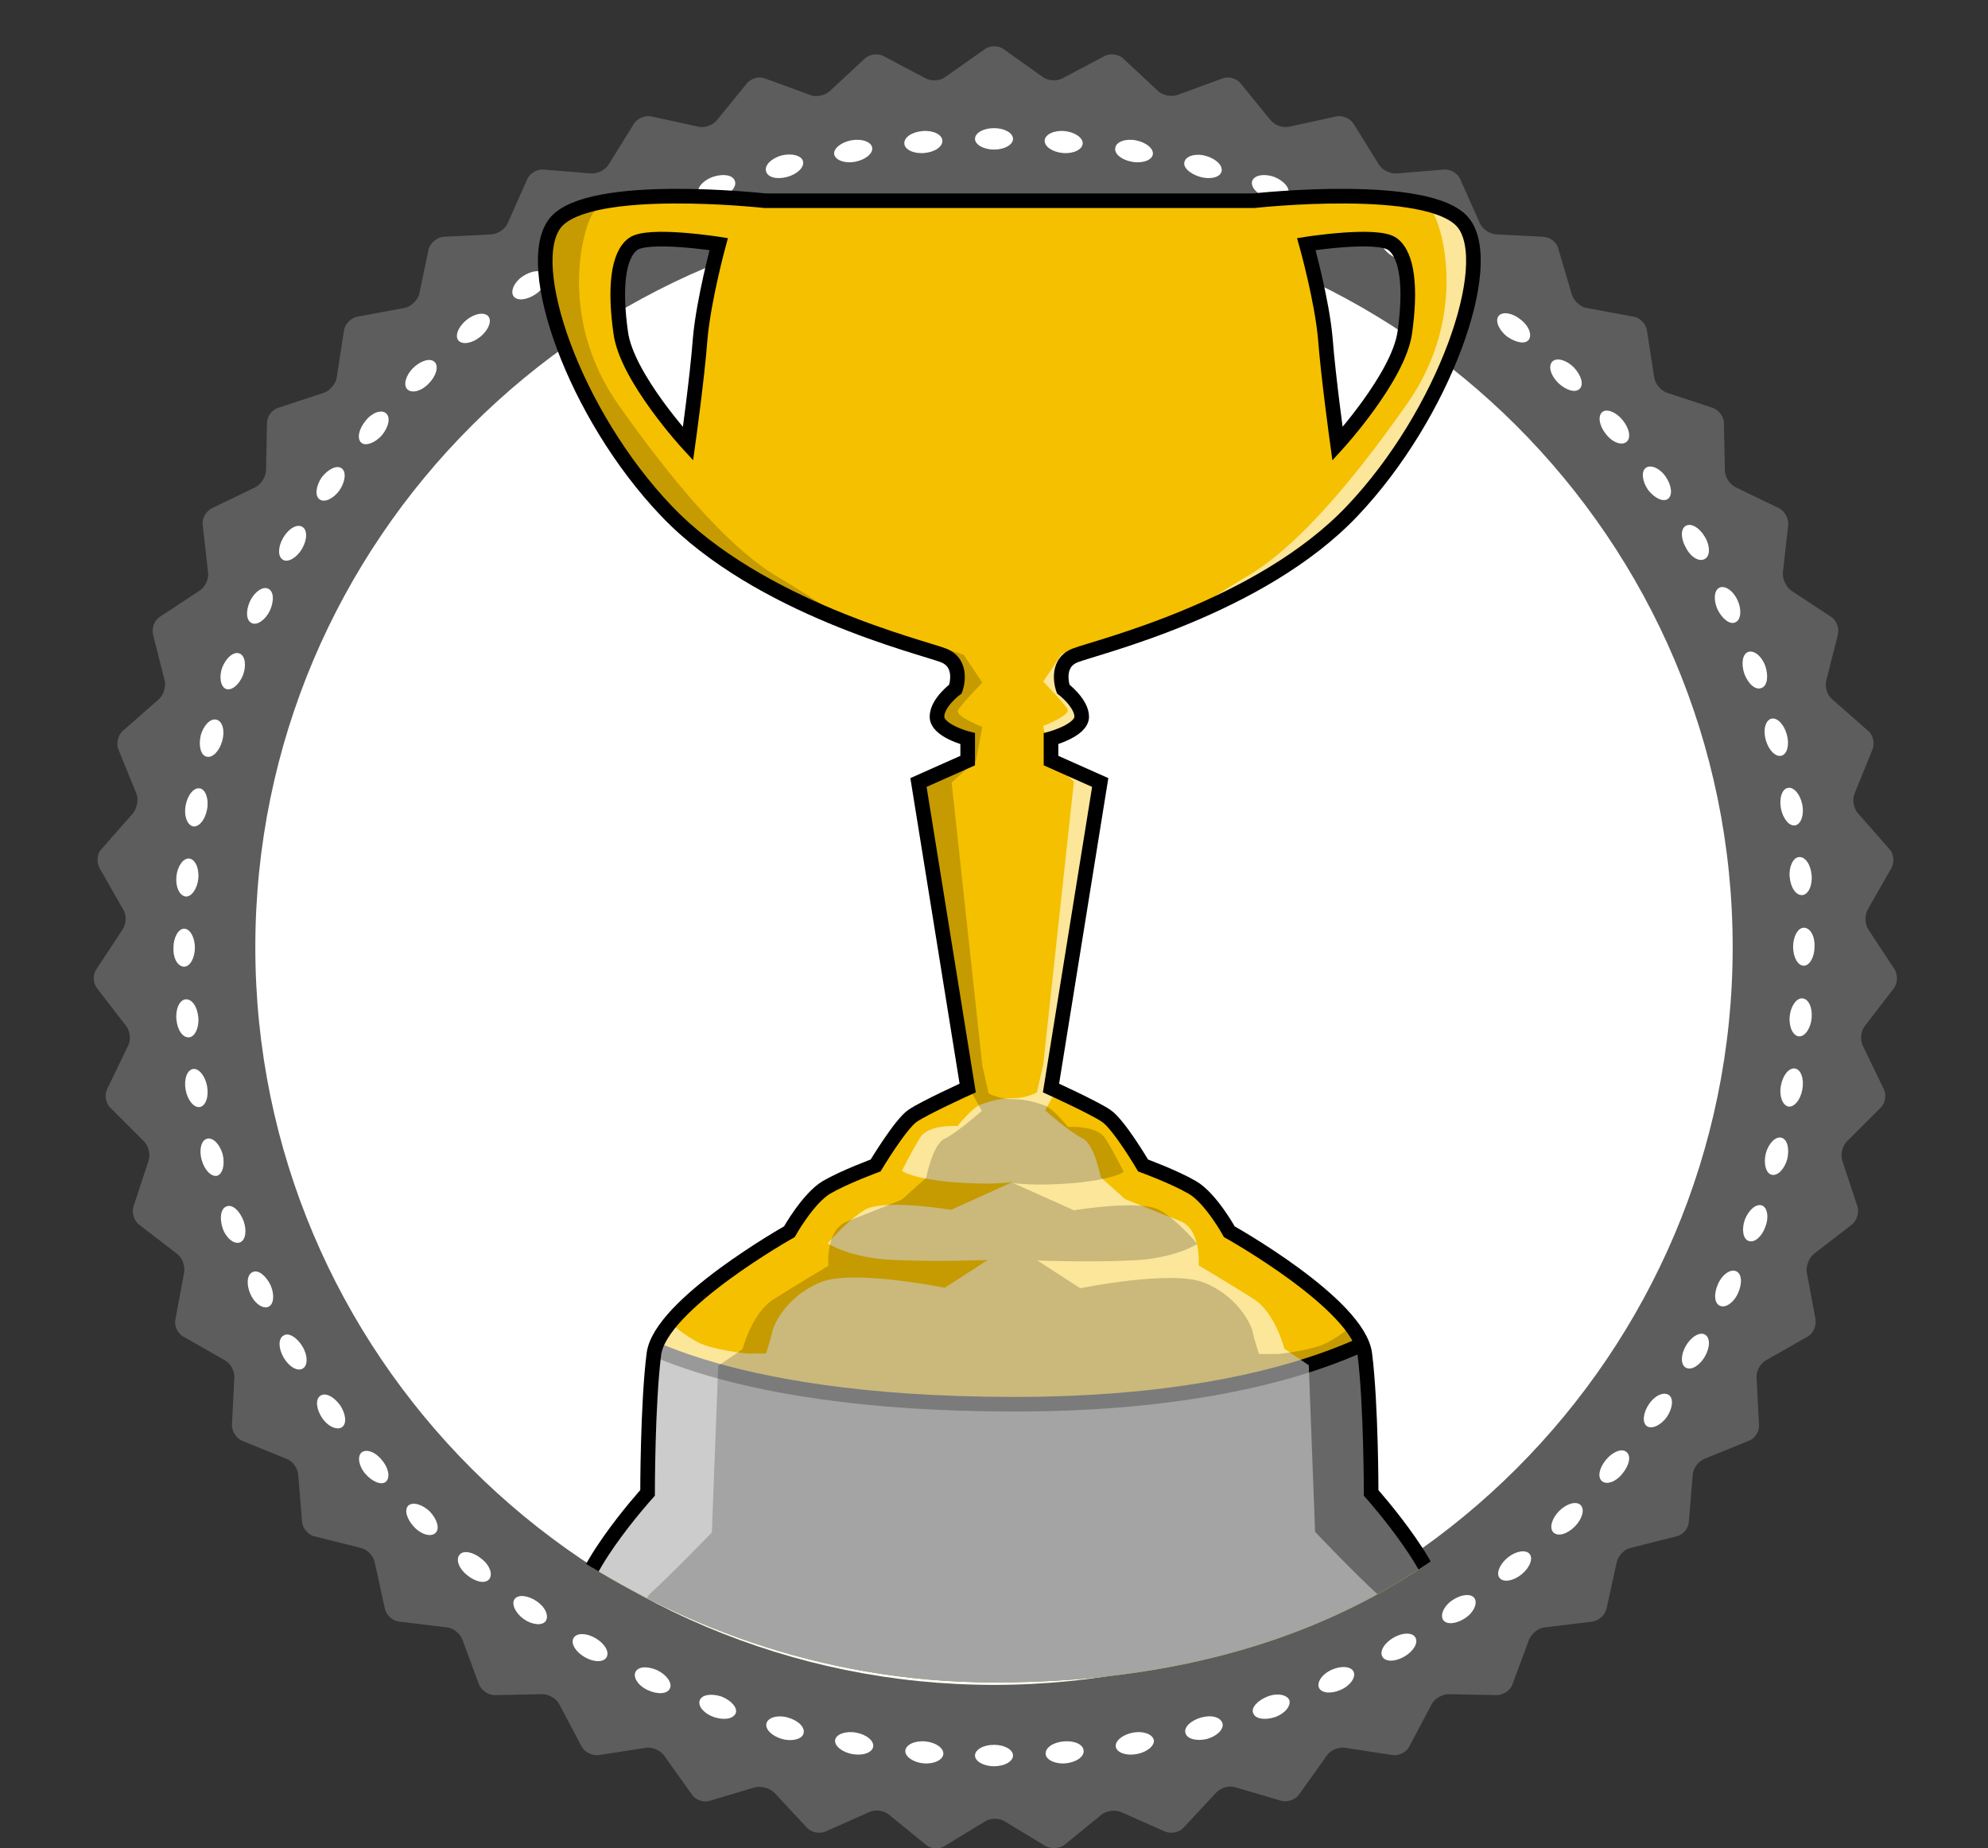 <?xml version="1.0" encoding="utf-8"?>
<!-- Generator: Adobe Illustrator 19.0.0, SVG Export Plug-In . SVG Version: 6.00 Build 0)  -->
<!DOCTYPE svg PUBLIC "-//W3C//DTD SVG 1.1//EN" "http://www.w3.org/Graphics/SVG/1.1/DTD/svg11.dtd">
<svg version="1.1" id="Layer_1" xmlns="http://www.w3.org/2000/svg" xmlns:xlink="http://www.w3.org/1999/xlink" x="0px" y="0px"
	 viewBox="-395 411.7 408 379.3" style="enable-background:new -395 411.7 408 379.3;" xml:space="preserve">
<rect x="-395" y="411.7" width="408" height="379.3" fill="#333333" stroke="none"/>
<style type="text/css">
	.st0{fill:#5D5D5D;}
	.st1{fill:#FFFFFF;}
	.st2{fill:none;}
	.st3{clip-path:url(#XMLID_2_);}
	.st4{fill:#F5C000;}
	.st5{clip-path:url(#SVGID_2_);fill:#808080;stroke:#000000;stroke-width:3;stroke-miterlimit:10;}
	.st6{opacity:0.6;enable-background:new    ;}
	.st7{clip-path:url(#SVGID_4_);fill:#FFFFFF;}
	.st8{opacity:0.2;enable-background:new    ;}
	.st9{clip-path:url(#SVGID_6_);fill:#030303;}
	.st10{fill:none;stroke:#000000;stroke-width:3;stroke-miterlimit:10;}
</style>
<path class="st0" d="M-192.9,421.8c1.1-0.8,2.8-0.8,3.9,0l8,5.7c1.1,0.8,2.9,0.9,4,0.3l8.7-4.6c1.1-0.6,2.9-0.4,3.8,0.5l7.2,6.7
	c0.9,0.9,2.7,1.2,3.9,0.8l9.3-3.4c1.2-0.5,2.9,0,3.7,1l6.2,7.6c0.8,1,2.5,1.6,3.8,1.3l9.6-2.1c1.3-0.3,2.9,0.4,3.6,1.5l5.2,8.4
	c0.7,1.1,2.3,1.9,3.6,1.8l9.8-0.8c1.3-0.1,2.8,0.8,3.3,2l4,9c0.5,1.2,2,2.2,3.3,2.3l9.8,0.5c1.3,0.1,2.7,1.1,3,2.4l2.8,9.5
	c0.4,1.2,1.7,2.5,3,2.7l9.7,1.8c1.3,0.2,2.5,1.5,2.7,2.8l1.5,9.7c0.2,1.3,1.4,2.7,2.6,3.1l9.4,3.1c1.2,0.4,2.3,1.8,2.3,3.1l0.2,9.8
	c0,1.3,1,2.8,2.2,3.4l8.9,4.3c1.2,0.6,2,2.1,1.9,3.4l-1.1,9.8c-0.1,1.3,0.6,2.9,1.7,3.7l8.2,5.4c1.1,0.7,1.7,2.3,1.4,3.6l-2.4,9.5
	c-0.3,1.3,0.2,3,1.2,3.8l7.4,6.5c1,0.8,1.4,2.5,0.9,3.8l-3.7,9.1c-0.5,1.2-0.2,3,0.7,4l6.5,7.4c0.9,1,1,2.7,0.4,3.8l-4.9,8.6
	c-0.6,1.1-0.6,2.9,0.1,4l5.4,8.2c0.7,1.1,0.7,2.8-0.1,3.9l-6,7.8c-0.8,1-1,2.8-0.4,4l4.3,8.9c0.6,1.2,0.3,2.9-0.6,3.8l-7,7
	c-0.9,0.9-1.3,2.7-0.9,3.9l3.1,9.4c0.4,1.2-0.1,2.9-1.1,3.7l-7.8,6c-1,0.8-1.7,2.5-1.5,3.8l1.8,9.7c0.2,1.3-0.5,2.9-1.6,3.5
	l-8.6,4.9c-1.1,0.6-2,2.2-1.9,3.5l0.5,9.8c0.1,1.3-0.9,2.8-2.1,3.2l-9.1,3.7c-1.2,0.5-2.3,1.9-2.4,3.2l-0.8,9.8
	c-0.1,1.3-1.2,2.6-2.5,2.9l-9.5,2.4c-1.3,0.3-2.5,1.6-2.8,2.9l-2.1,9.6c-0.3,1.3-1.6,2.4-2.9,2.6l-9.8,1.2c-1.3,0.1-2.7,1.3-3.2,2.5
	l-3.4,9.2c-0.4,1.2-1.9,2.2-3.2,2.2l-9.9-0.2c-1.3,0-2.9,0.9-3.5,2.1l-4.6,8.7c-0.6,1.1-2.1,1.9-3.4,1.7l-9.8-1.5
	c-1.3-0.2-3,0.5-3.7,1.6l-5.7,8c-0.8,1.1-2.4,1.6-3.6,1.3l-9.5-2.8c-1.2-0.4-3,0.1-3.9,1.1l-6.7,7.2c-0.9,1-2.6,1.3-3.8,0.8l-9-4
	c-1.2-0.5-3-0.3-4,0.5l-7.6,6.2c-1,0.8-2.8,0.9-3.9,0.3l-8.4-5.1c-1.1-0.7-2.9-0.7-4,0l-8.4,5.1c-1.1,0.7-2.8,0.6-3.8-0.3l-7.6-6.2
	c-1-0.8-2.8-1.1-4-0.5l-9,4c-1.2,0.5-2.9,0.2-3.8-0.8l-6.7-7.2c-0.9-0.9-2.7-1.4-3.9-1.1l-9.4,2.8c-1.2,0.4-2.9-0.2-3.6-1.3l-5.7-8
	c-0.8-1.1-2.4-1.8-3.7-1.6l-9.7,1.5c-1.3,0.2-2.9-0.6-3.5-1.7l-4.6-8.7c-0.6-1.2-2.2-2.1-3.5-2.1l-9.8,0.2c-1.3,0-2.7-1-3.2-2.2
	l-3.4-9.2c-0.4-1.2-1.9-2.4-3.2-2.5l-9.8-1.2c-1.3-0.1-2.6-1.3-2.9-2.6l-2.1-9.6c-0.3-1.3-1.5-2.6-2.8-2.9l-9.6-2.4
	c-1.3-0.3-2.4-1.7-2.5-2.9l-0.8-9.8c-0.1-1.3-1.2-2.8-2.4-3.2l-9.1-3.7c-1.2-0.5-2.1-2-2.1-3.2l0.5-9.8c0.1-1.3-0.8-2.9-1.9-3.5
	l-8.6-4.9c-1.1-0.6-1.9-2.2-1.6-3.5l1.8-9.7c0.2-1.3-0.4-3-1.5-3.8l-7.8-6c-1-0.8-1.5-2.4-1.1-3.7l3.1-9.4c0.4-1.2,0-3-0.9-3.9l-7-7
	c-0.9-0.9-1.2-2.6-0.6-3.8l4.3-8.9c0.6-1.2,0.4-3-0.4-4l-6-7.8c-0.8-1-0.9-2.8-0.1-3.9l5.4-8.2c0.7-1.1,0.8-2.9,0.1-4l-4.9-8.6
	c-0.6-1.1-0.5-2.9,0.4-3.8l6.5-7.4c0.8-1,1.2-2.8,0.7-4l-3.7-9.1c-0.5-1.2-0.1-2.9,0.9-3.8l7.4-6.5c1-0.9,1.5-2.6,1.2-3.8l-2.4-9.5
	c-0.3-1.3,0.3-2.9,1.4-3.6l8.2-5.4c1.1-0.7,1.9-2.4,1.7-3.7l-1.1-9.8c-0.2-1.3,0.7-2.8,1.9-3.4l8.9-4.3c1.2-0.6,2.1-2.1,2.2-3.4
	l0.2-9.8c0-1.3,1-2.7,2.3-3.1l9.4-3.1c1.2-0.4,2.4-1.8,2.6-3.1l1.5-9.7c0.2-1.3,1.4-2.5,2.7-2.8l9.7-1.8c1.3-0.2,2.6-1.5,3-2.7
	l2-9.5c0.4-1.2,1.7-2.3,3-2.4l9.9-0.5c1.3-0.1,2.8-1.1,3.3-2.3l4-9c0.5-1.2,2-2.1,3.3-2l9.8,0.8c1.3,0.1,2.9-0.7,3.6-1.8l5.2-8.4
	c0.7-1.1,2.3-1.8,3.6-1.5l9.6,2.1c1.3,0.3,3-0.3,3.8-1.3l6.2-7.6c0.8-1,2.5-1.5,3.7-1l9.3,3.4c1.2,0.5,3,0.1,4-0.8l7.2-6.7
	c1-0.9,2.7-1.1,3.8-0.5l8.7,4.6c1.2,0.6,3,0.5,4-0.3L-192.9,421.8z"/>
<path class="st1" d="M-39.4,606.1c0,83.6-67.9,151.4-151.6,151.4s-151.6-67.8-151.6-151.4s67.9-151.4,151.6-151.4
	S-39.4,522.5-39.4,606.1z"/>
<path class="st1" d="M-176.9,443.1c2.2,0.2,4-0.7,4.1-1.9s-1.6-2.4-3.7-2.6c-2.2-0.2-4,0.7-4.1,1.9
	C-180.7,441.7-179.1,442.9-176.9,443.1z M-205.1,769.1c-2.2-0.2-4,0.7-4.1,1.9c-0.1,1.2,1.6,2.4,3.7,2.6c2.2,0.2,4-0.7,4.1-1.9
	S-202.9,769.3-205.1,769.1z M-219.3,767.3c-2.1-0.4-4.1,0.3-4.3,1.5c-0.2,1.2,1.4,2.5,3.5,2.9c2.2,0.4,4.1-0.3,4.3-1.5
	S-217.1,767.7-219.3,767.3z M-162.7,444.9c2.1,0.4,4.1-0.3,4.3-1.5c0.2-1.2-1.4-2.5-3.5-2.9c-2.1-0.4-4,0.3-4.2,1.5
	C-166.4,443.2-164.9,444.5-162.7,444.9z M-148.7,448c2.1,0.6,4.1,0.1,4.4-1.1c0.3-1.2-1.1-2.6-3.2-3.2c-2.1-0.6-4.1,0-4.4,1.2
	C-152.3,446-150.8,447.4-148.7,448z M-233.3,764.2c-2.1-0.6-4.1,0-4.4,1.2c-0.3,1.2,1.1,2.6,3.2,3.2c2.1,0.6,4.1,0,4.4-1.1
	C-229.7,766.2-231.2,764.8-233.3,764.2z M-135.1,452.3c2,0.7,4,0.4,4.5-0.8c0.4-1.2-0.9-2.7-2.9-3.5c-2-0.7-4-0.4-4.5,0.8
	C-138.4,450-137.1,451.5-135.1,452.3z M-246.9,759.9c-2.1-0.7-4.1-0.4-4.5,0.8s0.9,2.7,2.9,3.4c2.1,0.7,4,0.4,4.5-0.8
	C-243.6,762.2-244.9,760.7-246.9,759.9z M-260.1,754.5c-2-0.9-4-0.8-4.5,0.4c-0.5,1.1,0.6,2.8,2.6,3.7s4,0.8,4.5-0.4
	C-257,757.1-258.2,755.4-260.1,754.5z M-121.9,457.7c2,0.9,4,0.8,4.5-0.4c0.5-1.1-0.6-2.8-2.6-3.7s-4-0.8-4.5,0.4
	C-125,455.2-123.8,456.8-121.9,457.7z M-109.2,464.3c1.9,1.1,3.9,1.1,4.5,0s-0.4-2.8-2.3-3.9c-1.9-1.1-3.9-1.1-4.5,0
	C-112.1,461.5-111,463.2-109.2,464.3z M-272.8,747.9c-1.9-1.1-3.9-1.1-4.5,0c-0.6,1.1,0.4,2.8,2.3,3.9c1.9,1.1,3.9,1.1,4.5,0
	C-269.9,750.7-270.9,749-272.8,747.9z M-284.9,740.3c-1.8-1.2-3.8-1.4-4.5-0.4c-0.7,1,0.2,2.9,1.9,4.1c1.7,1.2,3.8,1.4,4.5,0.4
	C-282.3,743.3-283.1,741.5-284.9,740.3z M-97.1,472c1.8,1.2,3.8,1.4,4.5,0.4s-0.1-2.9-1.9-4.1c-1.8-1.2-3.8-1.4-4.5-0.4
	S-98.9,470.7-97.1,472z M-81.3,481.5c0.8-1,0.1-2.9-1.6-4.2c-1.7-1.4-3.7-1.7-4.5-0.8c-0.8,0.9-0.1,2.8,1.6,4.2
	C-84,482-82.1,482.4-81.3,481.5z M-300.7,730.8c-0.8,1-0.1,2.9,1.6,4.2c1.7,1.4,3.7,1.8,4.5,0.8c0.8-1,0.1-2.9-1.6-4.2
	C-297.9,730.2-299.9,729.8-300.7,730.8z M-311.2,720.7c-0.9,0.9-0.3,2.8,1.2,4.4c1.5,1.6,3.5,2.1,4.4,1.2c0.9-0.9,0.3-2.8-1.2-4.4
	C-308.4,720.4-310.3,719.9-311.2,720.7z M-70.8,491.5c0.9-0.9,0.3-2.8-1.2-4.4c-1.5-1.5-3.5-2.1-4.4-1.2c-0.9,0.9-0.4,2.8,1.2,4.4
	C-73.6,491.8-71.7,492.4-70.8,491.5z M-320.8,709.8c-0.9,0.8-0.6,2.8,0.8,4.4s3.3,2.4,4.2,1.6c0.9-0.8,0.6-2.8-0.8-4.4
	C-317.9,709.7-319.8,709-320.8,709.8z M-61.2,502.4c1-0.8,0.6-2.8-0.8-4.5c-1.4-1.7-3.3-2.4-4.2-1.6c-0.9,0.8-0.6,2.8,0.8,4.5
	C-64.1,502.5-62.2,503.2-61.2,502.4z M-52.7,514.1c1-0.7,0.8-2.7-0.4-4.5c-1.2-1.8-3.1-2.6-4.1-1.9s-0.8,2.7,0.4,4.5
	C-55.5,513.9-53.7,514.8-52.7,514.1z M-329.3,698.2c-1,0.7-0.8,2.7,0.4,4.5c1.2,1.8,3.1,2.6,4.1,1.9c1-0.7,0.8-2.7-0.4-4.5
	C-326.5,698.3-328.3,697.4-329.3,698.2z M-336.8,685.8c-1.1,0.6-1.1,2.6,0,4.5c1.1,1.9,2.8,2.9,3.9,2.3c1.1-0.6,1.1-2.7,0-4.5
	C-334,686.2-335.8,685.1-336.8,685.8z M-45.1,526.4c1.1-0.6,1.1-2.7,0-4.5c-1.1-1.9-2.8-2.9-3.9-2.3c-1.1,0.6-1.1,2.6,0,4.5
	C-48,526.1-46.2,527.1-45.1,526.4z M-38.8,539.4c1.1-0.5,1.3-2.6,0.4-4.5c-0.9-2-2.6-3.1-3.7-2.6s-1.3,2.5-0.4,4.5
	C-41.5,538.8-39.9,540-38.8,539.4z M-343.2,672.8c-1.1,0.5-1.3,2.5-0.4,4.5s2.6,3.1,3.7,2.6s1.3-2.5,0.4-4.5
	C-340.5,673.4-342.1,672.2-343.2,672.8z M-348.5,659.3c-1.2,0.4-1.5,2.4-0.8,4.5c0.7,2,2.3,3.3,3.5,2.9c1.2-0.4,1.5-2.4,0.8-4.4
	C-345.8,660.2-347.3,658.8-348.5,659.3z M-33.5,552.9c1.2-0.4,1.5-2.4,0.8-4.5c-0.7-2-2.3-3.3-3.5-2.9s-1.5,2.4-0.8,4.5
	C-36.2,552.1-34.7,553.4-33.5,552.9z M-349.3,648.6c-0.6-2.1-2-3.5-3.2-3.2c-1.2,0.3-1.7,2.3-1.1,4.4c0.6,2.1,2,3.5,3.2,3.2
	C-349.3,652.6-348.8,650.7-349.3,648.6z M-32.6,563.6c0.6,2.1,2,3.5,3.2,3.2s1.7-2.3,1.1-4.4c-0.6-2.1-2-3.5-3.2-3.2
	C-32.7,559.6-33.2,561.5-32.6,563.6z M-352.5,634.6c-0.4-2.1-1.7-3.7-2.9-3.5c-1.2,0.2-1.9,2.1-1.5,4.3c0.4,2.1,1.7,3.7,2.9,3.5
	C-352.8,638.7-352.1,636.8-352.5,634.6z M-29.5,577.6c0.4,2.1,1.7,3.7,2.9,3.5c1.2-0.2,1.9-2.1,1.5-4.2c-0.4-2.1-1.7-3.7-2.9-3.5
	C-29.2,573.5-29.9,575.4-29.5,577.6z M-354.3,620.5c-0.2-2.2-1.3-3.8-2.6-3.7c-1.2,0.1-2.1,1.9-1.9,4.1c0.2,2.2,1.3,3.8,2.6,3.7
	C-355,624.5-354.1,622.6-354.3,620.5z M-27.7,591.7c0.2,2.2,1.3,3.8,2.6,3.7c1.2-0.1,2.1-1.9,1.9-4.1s-1.3-3.8-2.6-3.7
	C-27,587.7-27.9,589.6-27.7,591.7z M-357.2,610.1c1.2,0,2.2-1.8,2.2-3.9s-1-3.9-2.2-3.9c-1.2,0-2.2,1.8-2.2,3.9
	C-359.5,608.4-358.5,610.1-357.2,610.1z M-24.8,602.1c-1.2,0-2.2,1.8-2.2,3.9c0,2.2,1,3.9,2.2,3.9s2.2-1.8,2.2-3.9
	C-22.5,603.8-23.5,602.1-24.8,602.1z M-356.9,595.7c1.2,0.1,2.4-1.6,2.6-3.7c0.2-2.2-0.7-4-1.9-4.1c-1.2-0.1-2.4,1.6-2.6,3.7
	C-359,593.7-358.2,595.5-356.9,595.7z M-25.1,616.6c-1.2-0.1-2.4,1.6-2.6,3.7c-0.2,2.2,0.7,4,1.9,4.1c1.2,0.1,2.4-1.6,2.6-3.7
	C-23,618.5-23.8,616.7-25.1,616.6z M-26.6,631c-1.2-0.2-2.5,1.3-2.9,3.5c-0.4,2.1,0.3,4,1.5,4.3c1.2,0.2,2.5-1.3,2.9-3.5
	C-24.7,633.1-25.4,631.2-26.6,631z M-355.4,581.3c1.2,0.2,2.5-1.3,2.9-3.5c0.4-2.1-0.3-4.1-1.5-4.3c-1.2-0.2-2.5,1.3-2.9,3.5
	C-357.3,579.1-356.6,581-355.4,581.3z M-352.6,567c1.2,0.3,2.6-1.1,3.2-3.2c0.6-2.1,0.1-4.1-1.2-4.4c-1.2-0.3-2.6,1.1-3.2,3.2
	C-354.3,564.8-353.8,566.7-352.6,567z M-29.4,645.2c-1.2-0.3-2.6,1.1-3.2,3.2c-0.5,2.1,0,4.1,1.2,4.4s2.6-1.1,3.2-3.2
	C-27.7,647.4-28.2,645.5-29.4,645.2z M-33.4,659.1c-1.2-0.4-2.7,0.9-3.5,2.9c-0.7,2-0.4,4,0.8,4.4c1.2,0.4,2.7-0.9,3.4-2.9
	C-31.9,661.5-32.3,659.5-33.4,659.1z M-348.6,553.1c1.2,0.4,2.7-0.9,3.5-2.9c0.7-2,0.4-4-0.8-4.4c-1.2-0.4-2.7,0.9-3.5,2.9
	C-350.1,550.7-349.7,552.7-348.6,553.1z M-38.7,672.6c-1.1-0.5-2.8,0.6-3.7,2.6c-0.9,2-0.8,4,0.4,4.5c1.1,0.5,2.8-0.6,3.7-2.6
	S-37.5,673.1-38.7,672.6z M-343.3,539.6c1.1,0.5,2.8-0.7,3.7-2.6c0.9-2,0.8-4-0.4-4.5c-1.1-0.5-2.8,0.7-3.7,2.6
	C-344.6,537.1-344.5,539.1-343.3,539.6z M-333,524.3c1.1-1.9,1.1-3.9,0-4.5c-1.1-0.6-2.8,0.4-3.9,2.3c-1.1,1.9-1.1,3.9,0,4.5
	C-335.9,527.2-334.1,526.2-333,524.3z M-49,687.9c-1.1,1.9-1.1,3.9,0,4.5s2.8-0.4,3.9-2.3s1.1-3.9,0-4.5
	C-46.1,685-47.9,686-49,687.9z M-56.6,699.9c-1.2,1.8-1.4,3.8-0.4,4.5s2.9-0.2,4.1-1.9c1.2-1.8,1.4-3.8,0.4-4.5
	C-53.6,697.3-55.4,698.1-56.6,699.9z M-325.3,512.3c1.2-1.8,1.4-3.8,0.4-4.5c-1-0.7-2.8,0.2-4.1,1.9c-1.2,1.8-1.4,3.8-0.4,4.5
	S-326.6,514.1-325.3,512.3z M-65.4,711.3c-1.4,1.7-1.8,3.6-0.8,4.4s2.9,0.1,4.2-1.6c1.4-1.7,1.8-3.6,0.8-4.4
	C-62.1,708.9-64,709.6-65.4,711.3z M-316.6,501c1.4-1.7,1.8-3.7,0.8-4.5c-1-0.8-2.9-0.1-4.2,1.6c-1.4,1.7-1.8,3.7-0.8,4.5
	C-319.9,503.3-318,502.6-316.6,501z M-75,721.8c-1.5,1.5-2.1,3.5-1.2,4.4s2.8,0.4,4.4-1.2c1.5-1.5,2.1-3.5,1.2-4.4
	C-71.5,719.7-73.5,720.3-75,721.8z M-307,490.4c1.5-1.5,2.1-3.5,1.2-4.4c-0.9-0.9-2.8-0.3-4.4,1.2c-1.5,1.5-2.1,3.5-1.2,4.4
	S-308.5,492-307,490.4z M-85.6,731.4c-1.7,1.4-2.4,3.3-1.6,4.2c0.8,0.9,2.8,0.6,4.5-0.8s2.4-3.3,1.6-4.2S-83.9,730-85.6,731.4z
	 M-296.4,480.8c1.7-1.4,2.4-3.3,1.6-4.2c-0.8-0.9-2.8-0.6-4.5,0.8c-1.7,1.4-2.4,3.3-1.6,4.2C-300.1,482.5-298.1,482.2-296.4,480.8z
	 M-96.9,740.1c-1.8,1.2-2.6,3.1-1.9,4.1s2.7,0.8,4.5-0.4c1.8-1.2,2.6-3.1,1.9-4.1S-95.1,738.9-96.9,740.1z M-285.1,472.1
	c1.8-1.2,2.6-3.1,1.9-4.1c-0.7-1-2.7-0.8-4.5,0.4c-1.8,1.2-2.6,3.1-1.9,4.1C-288.9,473.5-286.9,473.3-285.1,472.1z M-109,747.8
	c-1.9,1.1-2.9,2.8-2.3,3.9s2.6,1.1,4.5,0s2.9-2.8,2.3-3.9C-105.1,746.7-107.1,746.7-109,747.8z M-273,464.4c1.9-1.1,2.9-2.8,2.3-3.9
	c-0.6-1.1-2.6-1.1-4.5,0c-1.9,1.1-2.9,2.8-2.3,3.9C-276.9,465.5-274.9,465.5-273,464.4z M-121.7,754.4c-2,0.9-3.1,2.6-2.6,3.7
	s2.5,1.3,4.5,0.4c2-0.9,3.1-2.6,2.6-3.7C-117.7,753.7-119.7,753.5-121.7,754.4z M-260.3,457.8c2-0.9,3.1-2.6,2.6-3.7
	s-2.5-1.3-4.5-0.4s-3.1,2.6-2.6,3.7C-264.3,458.6-262.3,458.7-260.3,457.8z M-134.9,759.9c-2,0.8-3.4,2.3-2.9,3.4
	c0.4,1.2,2.4,1.5,4.5,0.8c2-0.7,3.3-2.3,2.9-3.5C-130.9,759.5-132.9,759.1-134.9,759.9z M-247.1,452.3c2-0.8,3.4-2.3,2.9-3.5
	c-0.4-1.2-2.4-1.5-4.5-0.8c-2,0.7-3.4,2.3-2.9,3.4C-251.1,452.7-249.1,453.1-247.1,452.3z M-233.4,448c2.1-0.6,3.5-2,3.2-3.2
	c-0.3-1.2-2.3-1.7-4.4-1.2c-2.1,0.6-3.5,2-3.2,3.2C-237.5,448.1-235.6,448.6-233.4,448z M-148.5,764.2c-2.1,0.6-3.6,2-3.2,3.2
	c0.3,1.2,2.3,1.7,4.4,1.2c2.1-0.6,3.5-2,3.2-3.2C-144.5,764.1-146.4,763.6-148.5,764.2z M-162.5,767.3c-2.1,0.4-3.7,1.7-3.5,2.9
	s2.1,1.9,4.3,1.5c2.1-0.4,3.7-1.7,3.5-2.9C-158.5,767.6-160.4,766.9-162.5,767.3z M-219.5,444.9c2.1-0.4,3.7-1.7,3.5-2.9
	c-0.2-1.2-2.1-1.9-4.3-1.5c-2.1,0.4-3.7,1.7-3.5,2.9C-223.5,444.6-221.6,445.3-219.5,444.9z M-205.3,443.1c2.2-0.2,3.8-1.3,3.7-2.6
	c-0.1-1.2-1.9-2.1-4.1-1.9c-2.2,0.2-3.8,1.3-3.7,2.6C-209.3,442.4-207.5,443.3-205.3,443.1z M-176.7,769.1c-2.2,0.2-3.8,1.3-3.7,2.6
	c0.1,1.2,2,2.1,4.1,1.9c2.1-0.2,3.8-1.3,3.7-2.6S-174.5,768.9-176.7,769.1z M-191,438c-2.2,0-3.9,1-3.9,2.2s1.8,2.2,3.9,2.2
	c2.2,0,3.9-1,3.9-2.2S-188.8,438-191,438z M-191,769.8c-2.2,0-3.9,1-3.9,2.2c0,1.2,1.8,2.2,3.9,2.2c2.2,0,3.9-1,3.9-2.2
	C-187.1,770.8-188.8,769.8-191,769.8z"/>
<rect x="-395" y="421.3" class="st2" width="408" height="369.7"/>
<g>
	<defs>
		<path id="XMLID_18_" d="M-190.8,757c142.7,0,150.7-134,151.3-148c0.7-14,65.3-197.3,65.3-197.3s-259.3-58.4-271.3-58
			c-247.3,8-108,425.3-108,425.3l44.7-74.7C-308.8,704.4-265.5,757-190.8,757z"/>
	</defs>
	<clipPath id="XMLID_2_">
		<use xlink:href="#XMLID_18_"  style="overflow:visible;"/>
	</clipPath>
	<g class="st3">
		<path class="st4" d="M-189.4,764.8c1.1,0,2.2,0,3.2,0c65.5-0.5,83.9-14.9,86.4-21.6c2.5-6.9-13.8-25.1-13.8-25.1s0-18.2-1.3-28.5
			c-1.3-10.3-27.8-25.1-27.8-25.1s-3.8-6.9-7.6-9.1s-10.1-4.5-10.1-4.5s-5-8.5-7.6-10.2c-2.5-1.7-11.3-5.7-11.3-5.7l10.1-62.7
			l-10.1-4.5v-4.5c0,0,6.3-1.7,6.3-4.5s-3.8-5.7-3.8-5.7s-1.9-5.2,2.5-6.9c4.4-1.7,37.9-9.7,56.8-29.6
			c18.9-19.9,29.7-50.7,22.8-59.2c-6.9-8.5-43-4.5-43-4.5h-49.8h-0.7h-49.8c0,0-36-4-43,4.5c-6.9,8.5,3.8,39.3,22.8,59.2
			c19,19.9,52.4,27.9,56.8,29.6c4.4,1.7,2.5,6.9,2.5,6.9s-3.8,2.8-3.8,5.7s6.3,4.5,6.3,4.5v4.5l-10.1,4.5l10.1,62.7
			c0,0-8.8,4-11.3,5.7s-7.6,10.2-7.6,10.2s-6.3,2.3-10.1,4.5c-3.8,2.3-7.6,9.1-7.6,9.1s-26.5,14.9-27.8,25.1
			c-1.3,10.2-1.3,28.5-1.3,28.5s-16.5,18.2-13.8,25.1C-273.4,749.9-255.1,764.4-189.4,764.8z M-126.9,461.8c0,0,14.6-2.3,17.7,0
			c3.1,2.3,3.8,9.1,2.5,18.2c-1.3,9.1-13.8,22.8-13.8,22.8s-1.9-13.7-2.5-21.6C-123.7,473.2-126.9,461.8-126.9,461.8z M-247.5,461.8
			c0,0-3.1,11.4-3.8,19.4c-0.6,8-2.5,21.6-2.5,21.6s-12.6-13.7-13.8-22.8c-1.3-9.1-0.6-15.9,2.5-18.2
			C-262.1,459.5-247.5,461.8-247.5,461.8z"/>
		<g>
			<g>
				<defs>
					<path id="SVGID_1_" d="M-189.4,764.8c1.1,0,2.2,0,3.2,0c65.5-0.5,83.9-14.9,86.4-21.6c2.5-6.9-13.8-25.1-13.8-25.1
						s0-18.2-1.3-28.5c-1.3-10.3-27.8-25.1-27.8-25.1s-3.8-6.9-7.6-9.1s-10.1-4.5-10.1-4.5s-5-8.5-7.6-10.2
						c-2.5-1.7-11.3-5.7-11.3-5.7l10.1-62.7l-10.1-4.5v-4.5c0,0,6.3-1.7,6.3-4.5s-3.8-5.7-3.8-5.7s-1.9-5.2,2.5-6.9
						c4.4-1.7,37.9-9.7,56.8-29.6c18.9-19.9,29.7-50.7,22.8-59.2c-6.9-8.5-43-4.5-43-4.5h-49.8h-0.7h-49.8c0,0-36-4-43,4.5
						c-6.9,8.5,3.8,39.3,22.8,59.2c19,19.9,52.4,27.9,56.8,29.6c4.4,1.7,2.5,6.9,2.5,6.9s-3.8,2.8-3.8,5.7s6.3,4.5,6.3,4.5v4.5
						l-10.1,4.5l10.1,62.7c0,0-8.8,4-11.3,5.7s-7.6,10.2-7.6,10.2s-6.3,2.3-10.1,4.5c-3.8,2.3-7.6,9.1-7.6,9.1s-26.5,14.9-27.8,25.1
						c-1.3,10.2-1.3,28.5-1.3,28.5s-16.5,18.2-13.8,25.1C-273.4,749.9-255.1,764.4-189.4,764.8z M-126.9,461.8c0,0,14.6-2.3,17.7,0
						c3.1,2.3,3.8,9.1,2.5,18.2c-1.3,9.1-13.8,22.8-13.8,22.8s-1.9-13.7-2.5-21.6C-123.7,473.2-126.9,461.8-126.9,461.8z
						 M-247.5,461.8c0,0-3.1,11.4-3.8,19.4c-0.6,8-2.5,21.6-2.5,21.6s-12.6-13.7-13.8-22.8c-1.3-9.1-0.6-15.9,2.5-18.2
						C-262.1,459.5-247.5,461.8-247.5,461.8z"/>
				</defs>
				<clipPath id="SVGID_2_">
					<use xlink:href="#SVGID_1_"  style="overflow:visible;"/>
				</clipPath>
				<path class="st5" d="M-269,684c0,0,19.4,15.9,82.1,15.9s83.4-19.4,83.4-19.4l17.7,68.4c0,0-40.8,33.1-101.1,33.1
					s-103.6-28.5-103.6-28.5L-269,684z"/>
			</g>
		</g>
		<g class="st6">
			<g>
				<defs>
					<path id="SVGID_3_" d="M-189.4,764.8c1.1,0,2.2,0,3.2,0c65.5-0.5,83.9-14.9,86.4-21.6c2.5-6.9-13.8-25.1-13.8-25.1
						s0-18.2-1.3-28.5c-1.3-10.3-27.8-25.1-27.8-25.1s-3.8-6.9-7.6-9.1s-10.1-4.5-10.1-4.5s-5-8.5-7.6-10.2
						c-2.5-1.7-11.3-5.7-11.3-5.7l10.1-62.7l-10.1-4.5v-4.5c0,0,6.3-1.7,6.3-4.5s-3.8-5.7-3.8-5.7s-1.9-5.2,2.5-6.9
						c4.4-1.7,37.9-9.7,56.8-29.6c18.9-19.9,29.7-50.7,22.8-59.2c-6.9-8.5-43-4.5-43-4.5h-49.8h-0.7h-49.8c0,0-36-4-43,4.5
						c-6.9,8.5,3.8,39.3,22.8,59.2c19,19.9,52.4,27.9,56.8,29.6c4.4,1.7,2.5,6.9,2.5,6.9s-3.8,2.8-3.8,5.7s6.3,4.5,6.3,4.5v4.5
						l-10.1,4.5l10.1,62.7c0,0-8.8,4-11.3,5.7s-7.6,10.2-7.6,10.2s-6.3,2.3-10.1,4.5c-3.8,2.3-7.6,9.1-7.6,9.1s-26.5,14.9-27.8,25.1
						c-1.3,10.2-1.3,28.5-1.3,28.5s-16.5,18.2-13.8,25.1C-273.4,749.9-255.1,764.4-189.4,764.8z M-126.9,461.8c0,0,14.6-2.3,17.7,0
						c3.1,2.3,3.8,9.1,2.5,18.2c-1.3,9.1-13.8,22.8-13.8,22.8s-1.9-13.7-2.5-21.6C-123.7,473.2-126.9,461.8-126.9,461.8z
						 M-247.5,461.8c0,0-3.1,11.4-3.8,19.4c-0.6,8-2.5,21.6-2.5,21.6s-12.6-13.7-13.8-22.8c-1.3-9.1-0.6-15.9,2.5-18.2
						C-262.1,459.5-247.5,461.8-247.5,461.8z"/>
				</defs>
				<clipPath id="SVGID_4_">
					<use xlink:href="#SVGID_3_"  style="overflow:visible;"/>
				</clipPath>
				<path class="st7" d="M-110,768.3c0,0,1.9-25.6-2.5-29.6s-12.6-12.6-12.6-12.6l-1.3-34.2l-5-3.4c0,0-1.9-7.4-6.3-10.2
					c-4.4-2.8-11.3-6.9-11.3-6.9s0.6-7.4-3.8-9.1c-4.4-1.7-11.3-4.5-11.3-4.5l-5-4.5c0,0-1.3-6.9-3.8-8c-2.5-1.2-7.6-5.7-7.6-5.7
					l2.5-4.5l13.8-66.1l-1.3-18.2l45.5-19.4l54.3-51.3L-76,435.5l-31.6-6.9l-24,6.9c0,0,28.4,17.7,30.3,19.4
					c1.9,1.7,8.2,21.1-5,39.8c-13.2,18.8-24,30.2-32.8,35.3c-8.8,5.2-13.2,9.1-19,10.2c-5.7,1.2-19,5.7-19,5.7l-3.8,5.7
					c0,0,4.4,4.5,5,5.7s-5,3.4-5,3.4l1.3,6.9l5,4.5l-6.3,58.1l-1.3,5.7c0,0-2.1,1.2-5,1.2c-2.9,0-4.6,0.7-6.3,1.2
					c-1.7,0.4-5,4.5-5,4.5s-5.9-0.4-7.6,2.3s-3.8,6.9-3.8,6.9s1.7,1.5,10.1,2.3c8.4,0.7,12.6,0,12.6,0l-12.6,5.7
					c0,0-13.8-2.3-17.7,0c-3.8,2.3-7.6,6.9-7.6,6.9s4.6,3.1,13.8,3.4c9.2,0.4,19,0,19,0l-8.8,5.7c0,0-18.6-3.8-25.3-1.2
					s-9.7,8.3-10.1,10.2c-0.4,1.9-1.3,4.5-1.3,4.5h-3.8c0,0-7.1-0.7-10.1-2.3c-2.9-1.5-5-3.4-5-3.4l-16.5-1.2l-8.8,68.4l109.9,53.5
					L-110,768.3z"/>
			</g>
		</g>
		<g class="st8">
			<g>
				<defs>
					<path id="SVGID_5_" d="M-189.4,764.8c1.1,0,2.2,0,3.2,0c65.5-0.5,83.9-14.9,86.4-21.6c2.5-6.9-13.8-25.1-13.8-25.1
						s0-18.2-1.3-28.5c-1.3-10.3-27.8-25.1-27.8-25.1s-3.8-6.9-7.6-9.1s-10.1-4.5-10.1-4.5s-5-8.5-7.6-10.2
						c-2.5-1.7-11.3-5.7-11.3-5.7l10.1-62.7l-10.1-4.5v-4.5c0,0,6.3-1.7,6.3-4.5s-3.8-5.7-3.8-5.7s-1.9-5.2,2.5-6.9
						c4.4-1.7,37.9-9.7,56.8-29.6c18.9-19.9,29.7-50.7,22.8-59.2c-6.9-8.5-43-4.5-43-4.5h-49.8h-0.7h-49.8c0,0-36-4-43,4.5
						c-6.9,8.5,3.8,39.3,22.8,59.2c19,19.9,52.4,27.9,56.8,29.6c4.4,1.7,2.5,6.9,2.5,6.9s-3.8,2.8-3.8,5.7s6.3,4.5,6.3,4.5v4.5
						l-10.1,4.5l10.1,62.7c0,0-8.8,4-11.3,5.7s-7.6,10.2-7.6,10.2s-6.3,2.3-10.1,4.5c-3.8,2.3-7.6,9.1-7.6,9.1s-26.5,14.9-27.8,25.1
						c-1.3,10.2-1.3,28.5-1.3,28.5s-16.5,18.2-13.8,25.1C-273.4,749.9-255.1,764.4-189.4,764.8z M-126.9,461.8c0,0,14.6-2.3,17.7,0
						c3.1,2.3,3.8,9.1,2.5,18.2c-1.3,9.1-13.8,22.8-13.8,22.8s-1.9-13.7-2.5-21.6C-123.7,473.2-126.9,461.8-126.9,461.8z
						 M-247.5,461.8c0,0-3.1,11.4-3.8,19.4c-0.6,8-2.5,21.6-2.5,21.6s-12.6-13.7-13.8-22.8c-1.3-9.1-0.6-15.9,2.5-18.2
						C-262.1,459.5-247.5,461.8-247.5,461.8z"/>
				</defs>
				<clipPath id="SVGID_6_">
					<use xlink:href="#SVGID_5_"  style="overflow:visible;"/>
				</clipPath>
				<path class="st9" d="M-264,768.3c0,0-1.9-25.6,2.5-29.6c4.4-4,12.6-12.5,12.6-12.5l1.3-34.2l5-3.4c0,0,1.9-7.4,6.3-10.2
					c4.4-2.8,11.3-6.9,11.3-6.9s-0.6-7.4,3.8-9.1c4.4-1.7,11.3-4.5,11.3-4.5l5-4.5c0,0,1.3-6.9,3.8-8c2.5-1.2,7.6-5.7,7.6-5.7
					l-2.5-4.5l-13.8-66.1l1.3-18.2l-45.5-19.4l-54.4-51.3l10.1-44.5l31.6-6.9l24,6.9c0,0-28.4,17.7-30.3,19.4
					c-1.9,1.7-8.2,21.1,5,39.8c13.2,18.7,24,30.2,32.8,35.3c8.8,5.2,13.2,9.1,19,10.2c5.7,1.2,19,5.7,19,5.7l3.8,5.7
					c0,0-4.4,4.5-5,5.7s5,3.4,5,3.4l-1.3,6.9l-5,4.5l6.3,58.1l1.3,5.7c0,0,2.1,1.2,5,1.2s4.6,0.7,6.3,1.2c1.7,0.4,5,4.5,5,4.5
					s5.9-0.4,7.6,2.3c1.7,2.6,3.8,6.9,3.8,6.9s-1.7,1.5-10.1,2.3c-8.4,0.7-12.6,0-12.6,0l12.5,5.6c0,0,13.8-2.3,17.7,0
					s7.6,6.9,7.6,6.9s-4.6,3.1-13.8,3.4c-9.2,0.4-19,0-19,0l8.8,5.7c0,0,18.6-3.8,25.3-1.2s9.7,8.3,10.1,10.2
					c0.4,1.9,1.3,4.5,1.3,4.5h3.8c0,0,7.1-0.7,10.1-2.3c2.9-1.5,5-3.4,5-3.4l16.5-1.2l8.8,68.4l-109.9,53.5L-264,768.3z"/>
			</g>
		</g>
		<path class="st10" d="M-189.4,764.8c1.1,0,2.2,0,3.2,0c65.5-0.5,83.9-14.9,86.4-21.6c2.5-6.9-13.8-25.1-13.8-25.1s0-18.2-1.3-28.5
			c-1.3-10.3-27.8-25.1-27.8-25.1s-3.8-6.9-7.6-9.1s-10.1-4.5-10.1-4.5s-5-8.5-7.6-10.2c-2.5-1.7-11.3-5.7-11.3-5.7l10.1-62.7
			l-10.1-4.5v-4.5c0,0,6.3-1.7,6.3-4.5s-3.8-5.7-3.8-5.7s-1.9-5.2,2.5-6.9c4.4-1.7,37.9-9.7,56.8-29.6
			c18.9-19.9,29.7-50.7,22.8-59.2c-6.9-8.5-43-4.5-43-4.5h-49.8h-0.7h-49.8c0,0-36-4-43,4.5c-6.9,8.5,3.8,39.3,22.8,59.2
			c19,19.9,52.4,27.9,56.8,29.6c4.4,1.7,2.5,6.9,2.5,6.9s-3.8,2.8-3.8,5.7s6.3,4.5,6.3,4.5v4.5l-10.1,4.5l10.1,62.7
			c0,0-8.8,4-11.3,5.7s-7.6,10.2-7.6,10.2s-6.3,2.3-10.1,4.5c-3.8,2.3-7.6,9.1-7.6,9.1s-26.5,14.9-27.8,25.1
			c-1.3,10.2-1.3,28.5-1.3,28.5s-16.5,18.2-13.8,25.1C-273.4,749.9-255.1,764.4-189.4,764.8z M-126.9,461.8c0,0,14.6-2.3,17.7,0
			c3.1,2.3,3.8,9.1,2.5,18.2c-1.3,9.1-13.8,22.8-13.8,22.8s-1.9-13.7-2.5-21.6C-123.7,473.2-126.9,461.8-126.9,461.8z M-247.5,461.8
			c0,0-3.1,11.4-3.8,19.4c-0.6,8-2.5,21.6-2.5,21.6s-12.6-13.7-13.8-22.8c-1.3-9.1-0.6-15.9,2.5-18.2
			C-262.1,459.5-247.5,461.8-247.5,461.8z"/>
	</g>
</g>
</svg>
